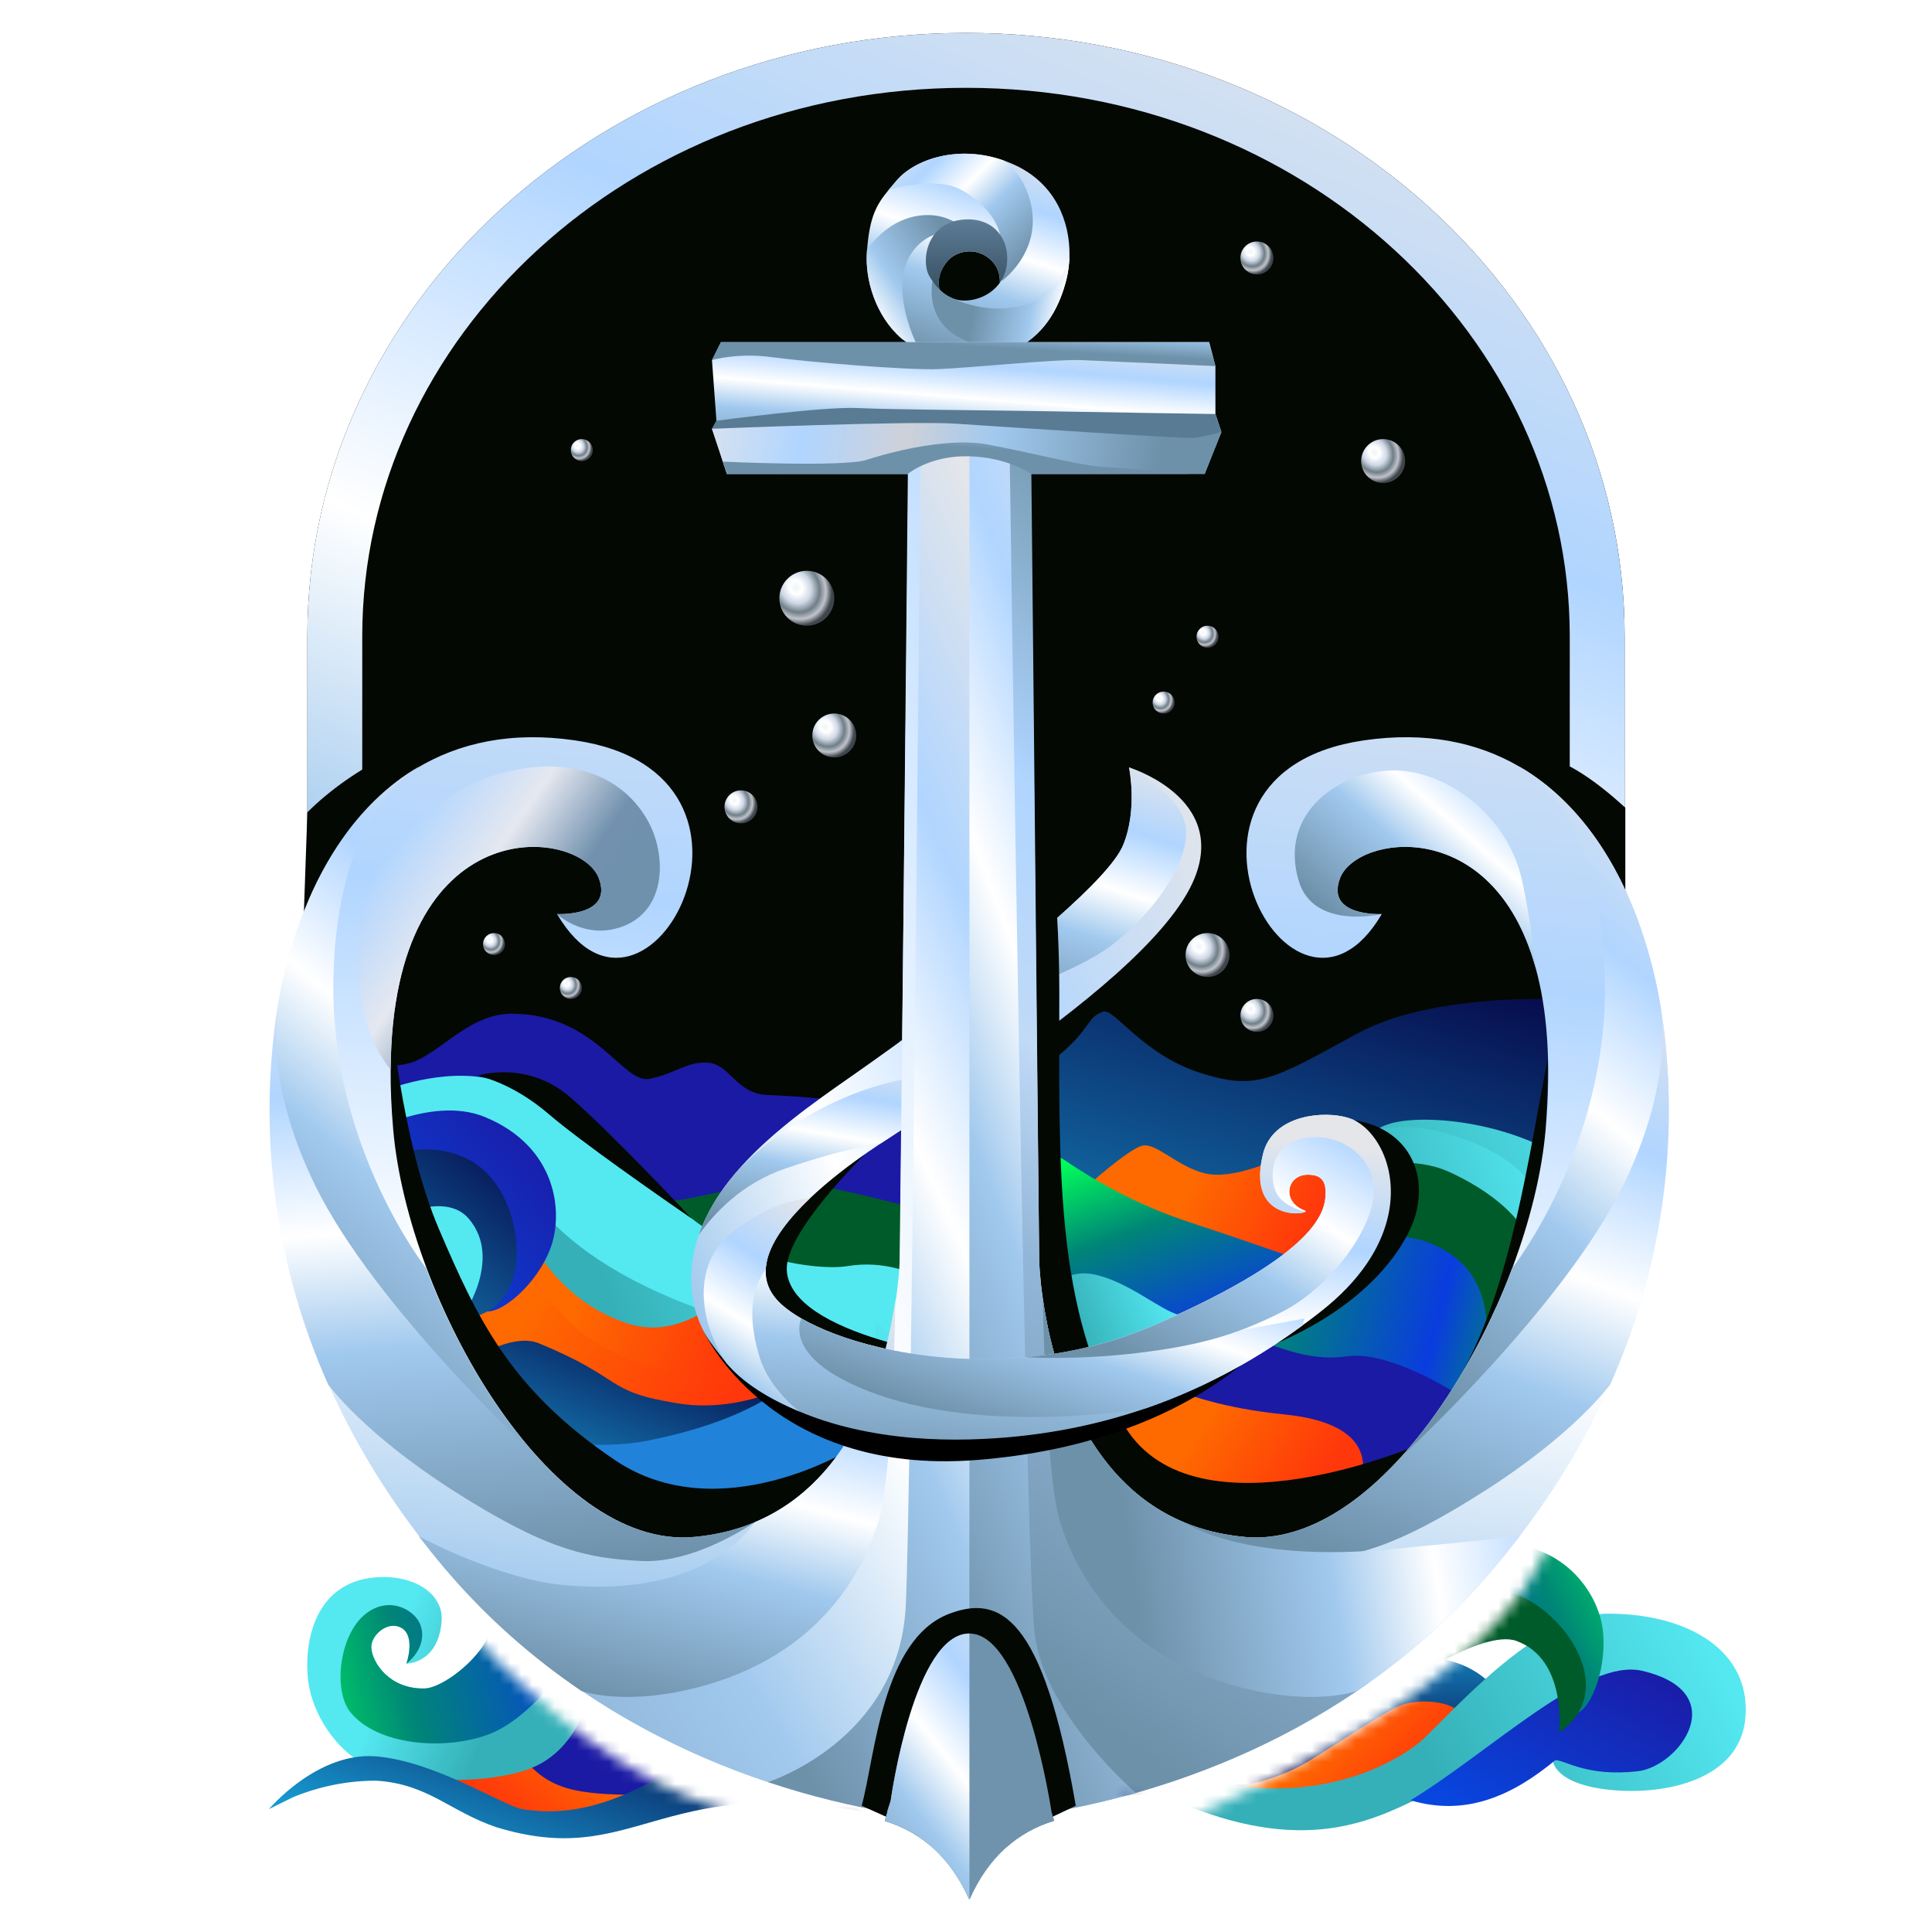 <svg width="176" height="176" viewBox="0 0 176 176" fill="none" xmlns="http://www.w3.org/2000/svg">
<path d="M28 57.956C28 27.605 54.863 3 88 3C121.137 3 148 27.605 148 57.956V106.043C148 136.395 121.137 161 88 161C54.863 161 28 136.395 28 106.043V57.956Z" fill="#040803"/>
<path fill-rule="evenodd" clip-rule="evenodd" d="M143 106.043V57.956C143 30.77 118.798 8 88 8C57.202 8 33 30.77 33 57.956V106.043C33 133.23 57.202 156 88 156C118.798 156 143 133.23 143 106.043ZM88 3C54.863 3 28 27.605 28 57.956V106.043C28 136.395 54.863 161 88 161C121.137 161 148 136.395 148 106.043V57.956C148 27.605 121.137 3 88 3Z" fill="url(#paint0_linear_8454_39586)"/>
<path d="M82.019 94.676C82.019 94.676 82.533 96.19 85.615 97.199C88.698 98.207 93.342 98.737 96.403 96.19C99.465 93.642 98.972 92.659 100.513 92.154C101.489 91.837 104.089 96.028 109.247 97.703C114.405 99.378 115.841 98.421 123.611 94.172C131.381 89.923 145 91.171 145 91.171L143.143 123L80 103.277L82.019 94.676Z" fill="url(#paint1_linear_8454_39586)"/>
<path d="M99 108.082C99 108.082 102.786 104.685 104.049 104.371C105.313 104.058 107.208 106.253 109.734 106.881C112.261 107.508 116.078 105.771 118.298 104.738C120.519 103.706 123 104.058 123 104.058L118.841 116L99 108.082Z" fill="url(#paint2_linear_8454_39586)"/>
<path d="M94.215 104.61C94.215 104.61 94.506 104.025 97.124 105.78C99.743 107.535 103.449 109.74 108.578 111.416C113.708 113.092 120.5 115.5 120.5 115.5L108 121.5L94.829 120.989L94.215 104.61Z" fill="url(#paint3_linear_8454_39586)"/>
<path d="M94 118.881C94 118.881 96.307 115.483 99.507 116.068C102.708 116.653 105.704 119.39 107.406 119.776C109.108 120.162 97.279 123.608 97.279 123.608L94 118.881Z" fill="url(#paint4_linear_8454_39586)"/>
<path d="M124.062 105.981C124.062 105.981 123.41 103.516 126.344 102.454C129.279 101.392 137.466 102.048 143.156 105.981C148.845 109.914 149.168 111.225 149.168 111.225L147.538 117.126L124.062 105.981Z" fill="url(#paint5_linear_8454_39586)"/>
<path d="M122.934 104.009C122.934 104.009 123.476 102.645 128.117 102.675C131.36 102.697 138.505 104.934 140.03 108.92C141.387 112.466 139.759 115.74 139.759 115.74L123.205 106.737L122.934 104.009Z" fill="url(#paint6_linear_8454_39586)"/>
<path d="M125.037 106.176C125.037 106.176 128.819 105.298 132.019 106.761C135.22 108.223 139.875 111.148 140.166 115.827C140.456 120.507 134.329 134.235 134.329 134.235L123.582 111.148L125.037 106.176Z" fill="#005B2A"/>
<path d="M109 125.794C109 125.794 109 124.347 111.716 121.739C117.149 122.901 119.866 117.115 119.866 117.115L124.5 113C124.5 113 128.5 111.5 132.5 114.5C136.5 117.5 135.843 123.659 134 128C132.157 132.341 130.698 132 130.698 132L109 125.794Z" fill="url(#paint7_linear_8454_39586)"/>
<path d="M104.754 123.036C104.754 123.036 110.701 121.141 112.837 121.638C116.328 122.451 118.832 124.109 122.739 123.555C126.645 123 132.783 127.017 132.783 127.017L122.501 141L104.117 124.025L104.754 123.036Z" fill="#1B1AA4"/>
<path d="M102.5 124C102.5 124 106.227 127.771 116.948 128.843C127.669 129.915 123.299 136.485 123.299 136.485L101.933 137.637L99.5 131.5L96 127.5L102.5 124Z" fill="url(#paint8_linear_8454_39586)"/>
<path d="M30.445 96.324C30.445 96.324 35.313 97.846 37.99 96.598C40.667 95.345 43.009 92.316 46.708 92.346C54.297 92.409 56.731 98.771 59.165 98.281C61.598 97.792 62.562 96.667 64.519 96.813C66.476 96.96 67.099 99.642 69.874 99.749C72.648 99.857 79.122 100.239 82.529 101.707C85.937 103.175 88.857 105.622 92.265 105.622C95.672 105.622 94.5 101.5 94.5 101.5L93.434 110.832L38.049 113.808L30.445 96.324Z" fill="#1B1AA4"/>
<path d="M51.988 107.97C51.988 107.97 57.623 110.118 62.45 109.225C67.277 108.336 68.894 107.432 73.775 107.97C77.106 108.336 79.975 109.295 84.023 110.166C89.119 111.264 94.001 108.5 94.001 108.5L93.853 122.528L54.172 114.477L51.988 107.97Z" fill="#005B2A"/>
<path d="M34 99.742C34 99.742 38.613 97.634 43.226 98.056C47.839 98.477 55.387 103.115 60.838 109.017C66.29 114.918 74.677 115.762 77.193 115.34C80.5 114.786 83 116 83 116L81.806 124.615L36.143 125.458L34 99.742Z" fill="#54E9F1"/>
<path d="M47 106C47 106 48.5 115 68.163 120.7C87.826 126.4 79.732 120.334 79.732 120.334V124.5C79.732 124.5 75.363 130.581 69.175 128.019C62.986 125.458 46.5 116.5 46.5 116.5L47 106Z" fill="url(#paint9_linear_8454_39586)"/>
<path d="M40.867 123.444L48.916 119.845L75.073 125.881L61.454 132.977L50.992 133.567L40.867 123.444Z" fill="url(#paint10_linear_8454_39586)"/>
<path d="M47.617 111.386C47.617 111.386 49.903 118.131 57.082 120.535C63.634 122.731 68.731 115.046 68.731 115.046L71.279 121.124C71.279 121.124 66.182 129.318 59.63 126.756C53.077 124.195 45.797 115.88 45.797 115.88L47.617 111.386Z" fill="url(#paint11_linear_8454_39586)"/>
<path d="M40.867 129.905C40.867 129.905 52.269 132.588 58.976 131.247C65.684 129.905 69.708 127.893 72.944 125.266C76.181 122.639 80.145 122.618 83.117 123.926C87.413 125.813 88.526 129.643 87.413 132.378C86.094 135.611 82.451 143.32 77.086 142.649C71.72 141.978 69.708 143.99 69.708 143.99L62.816 145.242L40.867 129.905Z" fill="#2182D9"/>
<path d="M74.918 124.56C74.918 124.56 68.795 128.963 61.813 127.854C54.897 126.756 57.081 125.658 49.072 122.365C46.378 121.256 41.792 124.56 41.792 124.56L39.383 120.732L42.499 120C42.499 120 46.808 116.462 47.616 115.046C47.616 115.046 50.164 118.705 51.984 120.535C53.804 122.365 57.132 123.935 59.629 124.56C62.541 125.292 66.909 125.292 68.73 122.731C70.084 120.824 70.914 119.071 70.914 119.071L74.918 124.56Z" fill="url(#paint12_linear_8454_39586)"/>
<path d="M32.857 109.505L38.518 108.824C38.518 108.824 37.426 110.654 37.426 113.948C37.426 117.241 36.858 119.47 36.858 119.47L32.857 109.505Z" fill="url(#paint13_linear_8454_39586)"/>
<path d="M32.508 103.701C32.508 103.701 39.126 99.69 44.157 101.751C50.709 104.433 51.353 110.42 50.163 113.666C48.947 116.985 45.613 119.803 44.157 119.437C44.157 119.437 47.433 109.19 43.065 106.995C38.696 104.799 33.6 106.995 33.6 106.995L32.508 103.701Z" fill="url(#paint14_linear_8454_39586)"/>
<path d="M32.873 106.263C32.873 106.263 37.241 103.701 41.61 105.165C45.825 106.578 47.07 111.361 47.07 113.948C47.07 120.169 41.974 120.169 41.974 120.169C41.974 120.169 45.923 114.8 42.702 111.02C40.518 108.459 35.785 111.02 35.785 111.02L32.873 106.263Z" fill="url(#paint15_linear_8454_39586)"/>
<path d="M35.501 91.5C35.501 91.5 36.501 103.833 40.001 112C43.501 120.167 46.501 126.572 56.001 133C65.501 139.428 77.501 132 77.501 132L68.934 141.474L46.66 138.383L31.031 106.445L35.501 91.5Z" fill="#040803"/>
<path d="M141.021 96.335C139.257 105.141 137.732 117.202 132.898 125.583L140.565 112.194L141.021 96.335Z" fill="#040803"/>
<path d="M78.845 105.103C78.845 105.103 71.531 112.194 71.672 115.666C71.922 121.791 88.313 123.799 88.313 123.799L74.21 124.181L68.012 118.512L68.56 112.057L78.845 105.103Z" fill="#040803"/>
<path d="M28.001 74C32.001 70 39.062 66.077 45.062 66.577L27.562 86.577L28.001 74Z" fill="#040803"/>
<path d="M148.063 73.577C142.562 68.577 139.563 68.077 134.063 68.077L148.062 89.577L148.063 73.577Z" fill="#040803"/>
<path d="M125.437 113.56C125.437 113.563 125.437 113.566 125.434 113.568C125.174 114.073 124.873 114.586 124.522 115.099C124.52 115.102 124.52 115.104 124.52 115.107L124.517 115.11C123.508 116.591 122.105 118.094 120.218 119.559C119.692 119.968 119.133 120.391 118.539 120.825C115.041 123.37 110.354 126.24 104.343 128.306C104.343 128.306 104.338 128.306 104.33 128.308C99.77 129.874 94.452 130.976 88.31 131.129C86.546 131.173 84.856 131.124 83.249 130.993C79.246 130.665 75.743 129.817 72.826 128.587C72.614 128.497 72.405 128.406 72.199 128.311C69.719 127.19 67.694 125.779 66.18 124.172C63.993 121.862 62.864 119.142 62.959 116.286C63.002 114.949 63.255 113.68 63.672 112.472C64.373 110.445 65.542 108.587 66.986 106.882C66.989 106.876 66.997 106.868 67.005 106.86C69.96 103.365 74.055 100.49 77.613 98.007C79.925 96.392 82.435 94.586 84.94 92.718C93.021 86.691 101.06 80.01 102.308 77.001C103.665 73.727 102.851 69.908 102.851 69.908C102.851 69.908 104.802 70.503 106.579 71.886C108.609 73.465 110.411 76.076 108.821 80.002C106.65 85.36 98.134 92.044 90.617 97.263C86.441 100.165 82.573 102.612 80.272 104.135C79.882 104.394 79.534 104.626 79.241 104.828C77.474 106.042 75.488 107.545 73.789 109.16C71.876 110.977 70.329 112.938 69.881 114.791C69.808 115.088 69.765 115.383 69.751 115.672C69.71 116.662 70.028 117.606 70.829 118.468C71.339 119.016 72.074 119.573 72.999 120.108C74.747 121.117 77.179 122.053 80.055 122.729C80.232 122.773 80.411 122.814 80.59 122.852C80.655 122.868 80.717 122.882 80.782 122.896C84.541 123.709 88.992 124.077 93.651 123.627C93.952 123.597 94.254 123.567 94.555 123.529C95.013 123.474 95.472 123.411 95.936 123.34C99.043 122.863 102.213 122.004 105.293 120.651C120.218 114.103 120.761 110.284 120.761 108.647C120.761 107.427 120.218 107.01 119.133 107.01C117.214 107.01 116.691 109.465 118.862 110.284C118.938 110.311 118.951 110.346 118.913 110.382C118.571 110.718 113.586 111.037 115.062 105.1C115.209 104.514 115.456 104.015 115.779 103.589C117.619 101.166 121.887 101.24 123.475 102.099C124.761 102.795 125.931 104.334 126.436 106.366C126.943 108.393 126.788 110.906 125.437 113.56Z" fill="url(#paint16_linear_8454_39586)"/>
<path d="M90.617 97.263C86.44 100.165 82.573 102.612 80.272 104.135C77.878 104.544 74.994 105.264 71.55 106.445C67.528 107.823 65.002 110.595 63.672 112.472C64.372 110.445 65.542 108.587 66.985 106.882C66.988 106.876 66.996 106.868 67.004 106.86C69.232 104.429 72.51 101.848 77.284 99.846C83.04 97.432 90.617 97.263 90.617 97.263Z" fill="url(#paint17_linear_8454_39586)"/>
<path d="M101.425 85.985C97.001 89.49 84.941 92.718 84.941 92.718C93.023 86.691 101.061 80.01 102.309 77.001C103.666 73.727 102.852 69.908 102.852 69.908C102.852 69.908 107.202 72.082 107.938 74.93C108.662 77.732 105.845 82.476 101.425 85.985Z" fill="url(#paint18_linear_8454_39586)"/>
<path d="M93.625 66C93.625 66 96.5 75 96.5 90.5C96.5 106 96 119.5 102.5 130C109 140.5 129.5 131.5 129.5 131.5L114.792 145.356L94.83 139.616L93.625 108.647V66Z" fill="#040803"/>
<path d="M92.538 15.073C92.169 14.899 91.803 14.749 91.439 14.62C87.225 13.134 83.292 14.55 81.683 16.437C81.431 16.735 81.195 17.005 80.98 17.267L80.961 17.291C79.838 18.653 79.23 19.725 78.988 22.745L78.986 22.747C78.98 22.824 78.975 22.903 78.969 22.985C78.796 25.429 79.735 28.771 82.144 30.855C82.633 31.281 83.181 31.652 83.794 31.955C84.877 32.489 86.158 32.806 87.653 32.806C89.757 32.806 91.406 32.38 92.706 31.69C95.428 30.247 96.6 27.655 97.151 25.44C97.32 24.755 97.42 24 97.425 23.209C97.428 23.192 97.428 23.184 97.428 23.184C97.45 20.21 96.174 16.795 92.538 15.073ZM87.925 27.38C87.52 27.388 87.154 27.32 86.823 27.194C86.584 27.11 86.362 26.992 86.161 26.848C86.147 26.84 86.134 26.831 86.126 26.826C86.112 26.818 86.104 26.812 86.104 26.812C85.919 26.684 85.748 26.54 85.591 26.381C85.58 26.338 85.569 26.291 85.561 26.242C85.45 25.694 85.472 24.799 86.296 23.803C87.035 22.914 88.739 22.439 90.096 23.53C90.856 24.142 91.119 24.965 91.084 25.754C90.329 26.82 89.062 27.358 87.925 27.38Z" fill="url(#paint19_linear_8454_39586)"/>
<path d="M91.253 25.601L91.088 21.345C91.088 21.345 90.73 19.054 87.555 17.291C85.226 15.998 80.963 17.291 80.963 17.291L80.982 17.267C81.196 17.005 81.432 16.735 81.685 16.437C83.294 14.55 87.226 13.134 91.441 14.62C92.252 15.226 92.955 16.036 93.424 17.114C95.737 22.417 91.253 25.601 91.253 25.601Z" fill="url(#paint20_linear_8454_39586)"/>
<path d="M97.428 23.209C97.422 24 97.322 24.755 97.154 25.44C96.603 27.655 95.43 30.247 92.709 31.69C92.709 31.69 89.344 32.2 86.752 30.351C84.28 28.588 84.95 25.601 84.95 25.601L85.563 26.242C85.572 26.291 85.582 26.338 85.593 26.381C85.751 26.54 85.922 26.684 86.106 26.812C86.106 26.812 86.114 26.818 86.128 26.826C86.136 26.831 86.15 26.84 86.163 26.848C86.263 26.908 86.491 27.039 86.825 27.194C87.943 27.715 90.266 28.509 93.083 27.865C96.877 27 97.387 23.53 97.428 23.209Z" fill="url(#paint21_linear_8454_39586)"/>
<path d="M82.22 25.601C81.995 28.697 83.794 31.955 83.794 31.955L82.144 30.855C79.735 28.771 78.796 25.429 78.969 22.985C78.975 22.903 78.98 22.824 78.986 22.747L78.988 22.745C78.988 22.745 80.961 19.591 84.516 19.591C86.085 19.591 87.059 20.287 87.059 20.287L85.059 21.408C85.059 21.408 82.467 22.226 82.22 25.601Z" fill="url(#paint22_linear_8454_39586)"/>
<path d="M111.264 39.353L110.678 40.832L109.747 43.173H66.216L65.847 42.054V42.052L65.144 39.921L64.859 39.062L65.266 38.333L64.859 32.806C64.859 32.806 64.859 32.806 64.862 32.803L65.674 31.169H110.149L110.722 33.352V37.717L111.264 39.353Z" fill="url(#paint23_linear_8454_39586)"/>
<path d="M110.721 33.352C110.721 33.352 100.862 32.896 98.509 32.806C96.156 32.716 88.379 33.504 85.513 33.624C82.65 33.745 73.423 32.959 70.286 32.533C67.225 32.119 64.97 32.773 64.861 32.803L65.673 31.169H110.148L110.721 33.352Z" fill="url(#paint24_linear_8454_39586)"/>
<path d="M111.264 39.353L110.678 40.832L96.7 40.305H82.016L65.144 39.921L64.859 39.061L65.266 38.333C65.266 38.333 74.99 37.018 78.127 37.171C81.261 37.324 90.99 37.384 94.086 37.444C97.183 37.504 110.722 37.716 110.722 37.716L111.264 39.353Z" fill="url(#paint25_linear_8454_39586)"/>
<path d="M111.264 39.353L109.747 43.173H66.216L64.859 39.061C64.859 39.061 83.028 38.322 87.061 38.595C91.093 38.868 107.856 39.972 108.732 39.891C109.606 39.809 111.264 39.353 111.264 39.353Z" fill="url(#paint26_linear_8454_39586)"/>
<path d="M146.696 126.107C146.696 126.107 146.696 126.107 146.693 126.109C146.693 126.112 146.691 126.115 146.688 126.12C144.631 130.758 141.914 135.399 138.43 139.949C137.716 140.882 136.97 141.812 136.188 142.74C132.609 146.99 128.693 150.46 124.696 153.289V153.292C124.34 153.543 123.985 153.791 123.627 154.034C123.627 154.034 123.624 154.034 123.621 154.037C116.639 158.776 109.48 161.618 103.477 163.326C103.078 163.438 102.685 163.547 102.297 163.651C99.887 164.295 97.689 164.75 95.794 165.077L96.025 165.869C94.378 166.371 92.91 167.175 91.642 168.313C90.321 169.497 89.216 171.041 88.345 172.984L88.277 173C87.298 170.817 86.022 169.137 84.478 167.907C83.33 166.99 82.03 166.324 80.597 165.885L80.831 165.086L81.14 164.027L87.585 164.546V164.537L81.14 164.019L81.116 164.104L80.831 165.077C80.82 165.075 80.812 165.075 80.801 165.072C77.819 164.559 74.082 163.716 69.954 162.341C66.304 161.127 62.353 159.493 58.345 157.297C55.629 155.813 52.89 154.07 50.204 152.024H50.201C49.278 151.32 48.364 150.583 47.46 149.811C45.175 147.86 42.953 145.673 40.841 143.217V143.215C40.703 143.056 40.57 142.901 40.434 142.74C26.866 126.644 23.338 109.184 24.966 94.453C25.514 89.496 26.817 84.525 28.974 80.215C33.224 71.711 40.779 65.758 52.375 67.445C72.996 70.445 58.89 97.172 50.752 83.273C50.749 83.27 50.746 83.267 50.746 83.267C50.746 83.267 55.903 83.54 54.546 79.994C52.779 75.378 35.729 73.531 35.587 97.429C35.574 99.126 35.65 100.948 35.821 102.91C37.178 118.46 50.076 141.196 63.23 140.012C64.106 139.933 64.942 139.802 65.74 139.624C66.288 139.507 66.817 139.362 67.327 139.202C71.938 137.739 75.1 134.657 77.262 131.159C77.268 131.151 77.27 131.148 77.27 131.148C80.199 126.412 81.3 120.923 81.713 117.693C81.93 115.988 81.954 114.913 81.954 114.913L82.769 42C87.04 40.06 89.475 40.307 93.854 42L93.936 47.385L94.668 114.913C94.668 114.913 94.701 116.302 95.013 118.427C95.83 124.036 98.59 134.779 107.816 138.659C107.816 138.659 107.816 138.659 107.819 138.661C107.819 138.661 107.819 138.661 107.822 138.664C109.466 139.352 111.312 139.824 113.393 140.012C115.759 140.225 118.118 139.665 120.403 138.509C122.959 137.215 125.423 135.18 127.703 132.654C127.703 132.654 127.703 132.654 127.705 132.651C131.078 128.917 134.045 124.11 136.308 119.057C136.832 117.89 137.315 116.711 137.76 115.53L137.762 115.527C139.388 111.198 140.46 106.827 140.802 102.91C141.345 96.679 140.916 91.836 139.879 88.121C139.879 88.121 139.879 88.121 139.879 88.118C135.993 74.166 123.57 76.09 122.077 79.994C120.72 83.54 125.876 83.267 125.876 83.267C117.735 97.181 103.624 70.445 124.248 67.445C129.89 66.623 134.576 67.611 138.389 69.823H138.392C139.885 70.688 141.241 71.741 142.471 72.944C142.471 72.944 142.471 72.944 142.473 72.947C142.476 72.95 142.479 72.953 142.482 72.958C146.715 77.105 149.429 83.055 150.821 89.37C150.881 89.632 150.935 89.897 150.989 90.159C151.035 90.382 151.076 90.603 151.117 90.816C151.117 90.816 151.117 90.819 151.117 90.822V90.824C151.125 90.865 151.133 90.909 151.138 90.95C151.149 91.007 151.163 91.078 151.179 91.165C151.193 91.242 151.206 91.315 151.22 91.392C151.225 91.422 151.228 91.449 151.233 91.479C151.407 92.466 151.548 93.46 151.657 94.453C152.734 104.206 151.554 115.151 146.696 126.107Z" fill="url(#paint27_linear_8454_39586)"/>
<path d="M124.698 153.29C124.342 153.543 123.987 153.792 123.629 154.034C123.629 154.034 123.626 154.034 123.623 154.037C116.177 159.092 108.529 161.989 102.299 163.651C102.299 163.651 95.094 158.208 93.897 148.022C92.7 137.838 91.762 41 91.762 41L93.938 41.484L94.67 114.913C94.67 114.913 94.703 116.302 95.015 118.427C95.832 124.036 98.592 134.779 107.818 138.659C107.818 138.659 107.818 138.659 107.821 138.662C107.821 138.662 107.821 138.662 107.824 138.664C109.468 139.352 111.314 139.824 113.395 140.012C115.326 146.457 118.5 150.5 124.698 153.29Z" fill="url(#paint28_linear_8454_39586)"/>
<path d="M51.959 153.29C52.315 153.543 52.67 153.792 53.028 154.034C53.028 154.034 53.031 154.034 53.034 154.037C60.48 159.092 68.127 161.989 74.358 163.651C74.358 163.651 81.304 157.687 82.501 147.5C83.698 137.316 84.896 41 84.896 41L82.719 41.749L81.987 114.913C81.987 114.913 81.954 116.302 81.642 118.427C80.825 124.036 78.065 134.779 68.838 138.659C68.838 138.659 68.838 138.659 68.836 138.662C68.836 138.662 68.836 138.662 68.833 138.664C69.111 141.181 59.978 151.788 51.959 153.29Z" fill="url(#paint29_linear_8454_39586)"/>
<path d="M102.297 163.651C99.887 164.295 97.689 164.75 95.795 165.078L96.025 165.869C94.378 166.371 92.91 167.176 91.643 168.313L88.839 167.907L88.061 148.824V41.484H91.982C91.982 41.484 93.336 141.373 94.251 148.81C95.165 156.247 103.477 163.326 103.477 163.326C103.078 163.438 102.685 163.547 102.297 163.651Z" fill="url(#paint30_linear_8454_39586)"/>
<path d="M88.311 41.484V167.907H84.479C83.331 166.99 82.031 166.324 80.598 165.885L80.832 165.086L81.141 164.027L87.586 164.546V164.538L81.141 164.019L81.117 164.104L80.832 165.078C80.821 165.075 80.813 165.075 80.802 165.072C77.82 164.559 74.083 163.716 69.955 162.341C69.955 162.341 81.77 158.624 82.5 146.5C83.013 137.988 83.855 41.484 83.855 41.484H85.784H88.311Z" fill="url(#paint31_linear_8454_39586)"/>
<path d="M146.697 126.107C146.697 126.107 146.697 126.107 146.695 126.11C146.695 126.112 146.692 126.115 146.689 126.121C146.496 126.38 143.319 130.636 135.476 135.672C126.979 141.128 123.169 141.96 118.165 142.203C113.24 142.443 107.98 138.773 107.82 138.662C109.465 139.352 111.313 139.824 113.394 140.012C118.409 140.465 123.389 137.437 127.704 132.654C127.704 132.654 127.704 132.654 127.707 132.652C131.08 128.917 134.046 124.11 136.309 119.057L137.889 117.972L140.57 113.285L145.728 103.589L149.227 88.118L150.822 89.37C150.882 89.632 150.936 89.897 150.99 90.159C151.037 90.382 151.077 90.603 151.118 90.816C151.118 90.816 151.118 90.819 151.118 90.822V90.824C151.126 90.865 151.134 90.909 151.14 90.95C151.151 91.007 151.164 91.078 151.18 91.165C151.194 91.242 151.208 91.316 151.221 91.392C151.227 91.422 151.229 91.449 151.235 91.479C151.408 92.467 151.549 93.46 151.658 94.453C152.735 104.206 151.555 115.151 146.697 126.107Z" fill="url(#paint32_linear_8454_39586)"/>
<path d="M147.857 108.011C142.471 119.016 127.96 132.466 127.705 132.651C131.857 128.055 135.393 121.835 137.759 115.53L137.762 115.527C137.762 115.527 146.4 104.585 146.21 89.55C146.009 73.496 138.603 70.118 138.389 69.823H138.392C139.884 70.688 141.241 71.741 142.471 72.944C142.471 72.944 142.471 72.944 142.473 72.947C142.476 72.95 142.479 72.953 142.481 72.958C146.891 77.277 149.651 83.551 150.989 90.159C151.035 90.382 151.076 90.603 151.116 90.816C151.116 90.816 151.116 90.819 151.116 90.822V90.824C151.116 90.841 151.125 90.882 151.138 90.95C151.149 91.007 151.163 91.078 151.179 91.165C151.192 91.242 151.206 91.315 151.22 91.392C151.225 91.422 151.228 91.449 151.233 91.479C151.543 93.397 152.091 99.361 147.857 108.011Z" fill="url(#paint33_linear_8454_39586)"/>
<path d="M38.15 139.949C38.864 140.882 39.61 141.813 40.392 142.74C44.292 147.37 48.587 151.072 52.954 154.034C52.954 154.034 52.956 154.034 52.959 154.037C53.095 154.086 56.484 155.27 62.333 154.004C74.601 151.347 78.734 143.01 80.086 138.383C81.331 134.117 81.576 118.425 81.576 118.425L81.567 118.427C80.751 124.036 77.991 134.779 68.764 138.659C68.764 138.659 68.764 138.659 68.761 138.662C68.761 138.662 68.761 138.662 68.759 138.664C68.618 138.76 64.691 145.654 51.29 144.385C45.331 143.823 38.15 139.949 38.15 139.949Z" fill="url(#paint34_linear_8454_39586)"/>
<path d="M29.884 126.107C29.884 126.107 29.884 126.107 29.886 126.11C29.886 126.112 29.889 126.115 29.892 126.121C30.084 126.38 33.262 130.636 41.105 135.672C49.602 141.128 53.412 141.96 58.416 142.203C63.341 142.443 68.6 138.773 68.761 138.662C67.116 139.352 65.268 139.824 63.187 140.012C58.172 140.465 53.192 137.437 48.877 132.654C48.877 132.654 48.877 132.654 48.874 132.652C45.501 128.917 42.535 124.11 40.272 119.057L38.692 117.972L36.011 113.285L30.852 103.589L27.354 88.118L25.759 89.37C25.699 89.632 25.645 89.897 25.59 90.159C25.544 90.382 25.504 90.603 25.463 90.816C25.463 90.816 25.463 90.819 25.463 90.822V90.824C25.455 90.865 25.447 90.909 25.441 90.95C25.43 91.007 25.417 91.078 25.401 91.165C25.387 91.242 25.373 91.316 25.36 91.392C25.354 91.422 25.352 91.449 25.346 91.479C25.172 92.467 25.031 93.46 24.923 94.453C23.846 104.206 25.026 115.151 29.884 126.107Z" fill="url(#paint35_linear_8454_39586)"/>
<path d="M28.722 108.011C34.109 119.016 48.619 132.466 48.874 132.651C44.722 128.055 41.186 121.835 38.82 115.53L38.817 115.527C38.817 115.527 30.179 104.585 30.369 89.55C30.57 73.496 37.976 70.118 38.19 69.823H38.187C36.695 70.688 35.338 71.741 34.109 72.944C34.109 72.944 34.109 72.944 34.106 72.947C34.103 72.95 34.1 72.953 34.098 72.958C29.688 77.277 26.928 83.551 25.59 90.159C25.544 90.382 25.503 90.603 25.463 90.816C25.463 90.816 25.463 90.819 25.463 90.822V90.824C25.463 90.841 25.455 90.882 25.441 90.95C25.43 91.007 25.417 91.078 25.4 91.165C25.387 91.242 25.373 91.315 25.36 91.392C25.354 91.422 25.352 91.449 25.346 91.479C25.037 93.397 24.488 99.361 28.722 108.011Z" fill="url(#paint36_linear_8454_39586)"/>
<path d="M138.431 139.949C137.717 140.882 136.971 141.813 136.19 142.74C132.29 147.37 127.994 151.072 123.628 154.034C123.628 154.034 123.625 154.034 123.622 154.037C123.487 154.086 120.097 155.27 114.249 154.004C101.98 151.347 97.847 143.01 96.496 138.383C95.25 134.117 95.006 118.425 95.006 118.425L95.014 118.427C95.831 124.036 98.591 134.779 107.817 138.659C107.817 138.659 107.817 138.659 107.82 138.662C107.82 138.662 107.82 138.662 107.823 138.664C107.964 138.76 113.302 142.396 126.702 141.128C132.662 140.566 138.431 139.949 138.431 139.949Z" fill="url(#paint37_linear_8454_39586)"/>
<path d="M91.724 24.076C91.643 24.736 91.412 25.296 91.084 25.754C91.119 24.965 90.856 24.142 90.096 23.53C88.739 22.439 87.035 22.914 86.297 23.803C85.398 24.889 85.453 25.852 85.591 26.381C85.217 26.008 84.913 25.576 84.668 25.167C83.854 23.803 84.397 19.984 88.196 19.984C90.655 19.984 91.996 21.894 91.724 24.076Z" fill="url(#paint38_linear_8454_39586)"/>
<path d="M139.881 88.118C135.994 74.167 123.571 76.09 122.078 79.994C120.722 83.54 125.878 83.268 125.878 83.268C125.878 83.268 119.671 84.743 118.32 80.275C116.42 74 122.119 70.181 127.004 70.181C131.479 70.181 137.316 74 138.673 80.275C139.522 84.212 139.87 87.987 139.881 88.118Z" fill="url(#paint39_linear_8454_39586)"/>
<path d="M55.904 84.64C52.965 85.294 50.862 83.377 50.753 83.273C50.75 83.27 50.748 83.267 50.748 83.267C50.748 83.267 55.904 83.54 54.547 79.994C52.78 75.378 35.73 73.531 35.589 97.429L35.586 97.432C35.586 97.432 31.746 93.345 32.685 84.572C33.38 78.092 39.621 72.091 45.592 70.454C51.562 68.817 56.446 70.454 58.889 74.546C60.889 77.896 60.788 83.549 55.904 84.64Z" fill="url(#paint40_linear_8454_39586)"/>
<path d="M129 110.5C130.125 106 127.5 102.5 123 102C125.845 110.17 124.898 114.676 116 122.5C125.5 118.5 128.451 112.695 129 110.5Z" fill="#040803"/>
<path d="M115.5 122C115.5 122 108 131.5 89 133C70 134.5 64.045 121.166 64.045 121.166C82.126 131.004 93.808 129.227 115.5 122Z" fill="black"/>
<path d="M69.882 114.791C69.809 115.088 69.766 115.383 69.752 115.672C69.711 116.662 70.029 117.606 70.829 118.468C71.339 119.016 72.075 119.573 73 120.108C74.748 121.117 77.179 122.053 80.056 122.729C80.232 122.773 80.412 122.814 80.591 122.852C80.656 122.868 80.718 122.882 80.783 122.896C84.542 123.709 88.992 124.077 93.652 123.627C93.953 123.597 94.254 123.567 94.555 123.529C95.014 123.474 95.473 123.411 95.937 123.34C99.044 122.863 102.214 122.004 105.294 120.651C120.219 114.103 120.762 110.284 120.762 108.647C120.762 107.427 120.219 107.01 119.134 107.01C117.215 107.01 116.691 109.465 118.862 110.284C118.938 110.311 118.952 110.347 118.914 110.382C118.572 110.718 113.587 111.037 115.063 105.1C115.21 104.514 115.457 104.015 115.78 103.589C117.62 101.167 121.888 101.24 123.476 102.1C124.762 102.795 125.932 104.334 126.436 106.366C126.944 108.393 126.789 110.906 125.438 113.56C125.438 113.563 125.438 113.566 125.435 113.568C125.175 114.073 124.873 114.586 124.523 115.099C124.521 115.102 124.521 115.104 124.521 115.107L124.518 115.11C123.508 116.591 122.105 118.094 120.219 119.559C119.693 119.969 119.134 120.391 118.539 120.825C115.041 123.37 110.355 126.24 104.344 128.306C104.344 128.306 104.338 128.306 104.33 128.308C99.771 129.874 94.452 130.976 88.311 131.129C86.547 131.173 84.857 131.124 83.25 130.993C79.247 130.665 75.744 129.817 72.827 128.587C72.615 128.497 72.406 128.407 72.2 128.311C69.719 127.19 67.551 125.834 66.181 124.173C64.343 121.944 64.045 121.166 64.045 121.166L69.882 114.791Z" fill="url(#paint41_linear_8454_39586)"/>
<path d="M118.833 120.108L118.664 120.735C118.624 120.762 118.583 120.795 118.539 120.825C115.041 123.37 110.355 126.24 104.344 128.306C104.344 128.306 104.339 128.306 104.33 128.308C103.798 128.398 87.025 131.208 76.618 125.583C71.567 122.849 73 120.108 73 120.108C74.748 121.117 77.179 122.053 80.056 122.729L80.251 122.841L80.591 122.852C80.656 122.868 80.718 122.882 80.783 122.896C84.542 123.709 88.992 124.077 93.652 123.627C93.953 123.597 94.254 123.567 94.555 123.529C95.014 123.474 95.473 123.411 95.937 123.34L100.621 123.491L118.833 120.108Z" fill="url(#paint42_linear_8454_39586)"/>
<path d="M125.104 109.193C124.562 112.739 120.819 117.486 116.692 119.559C112.35 121.742 108.909 122.601 103.861 123.226C98.238 123.924 93.625 123.652 93.625 123.652L93.652 123.627C97.481 123.259 101.454 122.337 105.294 120.651C120.22 114.103 120.762 110.284 120.762 108.647C120.762 107.428 120.22 107.01 119.134 107.01C117.216 107.01 116.692 109.465 118.863 110.284C118.939 110.311 118.952 110.347 118.914 110.382C118.846 110.368 116.656 109.902 116.149 108.374C115.606 106.737 115.948 104.35 118.591 103.736C122.119 102.918 125.647 105.646 125.104 109.193Z" fill="url(#paint43_linear_8454_39586)"/>
<path d="M69.751 115.672C67.921 118.021 68.502 121.455 69.23 123.742C70.133 126.579 72.825 128.587 72.825 128.587C70.06 127.422 67.813 126.077 66.179 124.173C65.115 122.645 63.775 119.704 64.179 116.711C64.556 113.912 66.244 112.284 68.928 110.742C71.612 109.201 73.789 109.16 73.789 109.16C71.569 111.269 69.843 113.569 69.751 115.672Z" fill="url(#paint44_linear_8454_39586)"/>
<path d="M108.229 43.173H93.952C93.952 43.173 91.83 41.656 88.272 41.566C84.714 41.476 82.701 43.173 82.701 43.173H66.215L65.846 42.054V42.052C65.846 42.052 76.858 42.575 78.95 41.891C79.724 41.637 80.923 41.288 82.315 40.982C84.684 40.464 87.604 40.068 89.884 40.475C91.206 40.712 92.679 41.034 94.128 41.353C96.647 41.91 99.1 42.458 100.579 42.537C102.91 42.657 108.229 43.173 108.229 43.173Z" fill="url(#paint45_linear_8454_39586)"/>
<path d="M78.5 164.5L88.5 169L98 164.5C95 147 91 145.313 86.5 147C80.362 149.302 79.736 159.908 78.5 164.5Z" fill="#040803"/>
<path d="M81.116 164.104L80.831 165.078C80.82 165.075 80.812 165.075 80.801 165.072L81.116 164.104Z" fill="#7093AD"/>
<path d="M96.025 165.869C92.666 166.895 90.052 169.175 88.345 172.984L88.31 172.992L88.278 173C86.571 169.192 83.957 166.911 80.598 165.885L80.831 165.086L81.14 164.027C81.14 164.027 81.14 164.025 81.14 164.019C81.197 163.618 83.309 148.81 88.31 148.81C93.382 148.81 95.795 165.078 95.795 165.078L96.025 165.869Z" fill="#7093AD"/>
<path d="M80.831 165.078C80.82 165.075 80.812 165.075 80.801 165.072L81.116 164.104L80.831 165.078Z" fill="url(#paint46_linear_8454_39586)"/>
<path d="M88.31 148.81V172.992L88.278 173C86.571 169.192 83.957 166.911 80.598 165.885L80.831 165.086L81.14 164.027C81.14 164.027 81.14 164.025 81.14 164.019C81.197 163.618 83.309 148.81 88.31 148.81Z" fill="url(#paint47_linear_8454_39586)"/>
<circle cx="67.5" cy="73.5" r="1.5" fill="url(#paint48_radial_8454_39586)"/>
<circle cx="114.5" cy="23.5" r="1.5" fill="url(#paint49_radial_8454_39586)"/>
<circle cx="76" cy="67" r="2" fill="url(#paint50_radial_8454_39586)"/>
<circle cx="126" cy="42" r="2" fill="url(#paint51_radial_8454_39586)"/>
<g filter="url(#filter0_d_8454_39586)">
<circle cx="73.5" cy="54.5" r="2.5" fill="url(#paint52_radial_8454_39586)"/>
</g>
<circle cx="110" cy="87" r="2" fill="url(#paint53_radial_8454_39586)"/>
<circle cx="114.5" cy="92.5" r="1.5" fill="url(#paint54_radial_8454_39586)"/>
<circle cx="106" cy="64" r="1" fill="url(#paint55_radial_8454_39586)"/>
<circle cx="110" cy="58" r="1" fill="url(#paint56_radial_8454_39586)"/>
<circle cx="52" cy="90" r="1" fill="url(#paint57_radial_8454_39586)"/>
<circle cx="45" cy="86" r="1" fill="url(#paint58_radial_8454_39586)"/>
<circle cx="53" cy="41" r="1" fill="url(#paint59_radial_8454_39586)"/>
<path d="M43.5 98C43.5 98 48 96.5 52 100C56 103.5 63 111 63 111C63 111 59.775 108.793 56.39 106.358C53.966 104.613 51.461 102.752 50 101.5C46.5 98.5 43.5 98 43.5 98Z" fill="#040803"/>
<mask id="mask0_8454_39586" style="mask-type:alpha" maskUnits="userSpaceOnUse" x="102" y="112" width="66" height="61">
<path d="M102.5 163.5L124.5 173L168 171L150.974 112.404C150.974 112.404 151.815 124.114 141.5 139.5C137.184 153.643 110.34 164.705 106.5 166.5C103.868 167.73 102.5 163.5 102.5 163.5Z" fill="#040803"/>
</mask>
<g mask="url(#mask0_8454_39586)">
<path d="M99.773 161.029C94.527 161.759 91.342 160.118 92.279 158.75C91.342 159.054 89 157.8 89 160.573C89 162.397 93.052 164.758 100.709 163.765C107.735 162.853 116.166 163.765 117.571 163.765C118.976 163.765 123.192 164.221 132.091 161.029C140.99 157.838 136.306 151 129.749 151C122.723 151 113.824 161.485 111.95 160.118C110.077 158.75 106.33 160.118 99.773 161.029Z" fill="url(#paint60_linear_8454_39586)"/>
<path d="M118.429 160.885C114.619 162.878 109.698 163.377 107 163.377C109.857 164.374 119.953 163.875 122.239 163.875C125.096 163.875 131.286 158.392 132.715 156.897C134.144 155.401 129.858 154.404 127.477 155.401C125.708 156.142 120.236 159.939 118.429 160.885Z" fill="url(#paint61_linear_8454_39586)"/>
<path d="M146.5 147C140.323 147 133.139 155.062 129.72 158.358C128.073 159.947 120 165.5 107.5 161.5C105.745 162.615 106.1 162.443 105 163.067C123 172 129.232 161.654 133.627 162.596C138.022 163.537 141.441 159.771 141.441 160.242C141.441 160.712 141.929 162.596 146.813 163.067C151.696 163.537 158.512 162.15 159 156.5C159.527 150.4 153.825 147 146.5 147Z" fill="url(#paint62_linear_8454_39586)"/>
<path d="M149.628 152.214C144.5 151 135.977 159.426 128.5 164C133.5 165.5 137.765 163.598 141.683 160.345C142.618 160.345 144.487 161.869 149.16 161.361C152.995 160.944 157.909 154.174 149.628 152.214Z" fill="url(#paint63_linear_8454_39586)"/>
<path d="M125.685 148.123C125.685 148.123 129.479 141.378 134.873 140.701C141.898 139.819 145.4 144.717 145.958 148.13C146.53 151.618 145.009 155.71 143.561 156.107C143.561 156.107 141.382 145.572 136.498 145.806C131.614 146.039 128.254 150.455 128.254 150.455L125.685 148.123Z" fill="url(#paint64_linear_8454_39586)"/>
<path d="M123 149.603C123 149.603 129.807 145.798 134.331 144.927C138.696 144.086 142.13 147.641 143.401 149.895C146.457 155.313 142.018 157.817 142.018 157.817C142.018 157.817 142.821 151.201 138.158 149.49C134.997 148.332 127.217 153.928 127.217 153.928L123 149.603Z" fill="#005B2A"/>
</g>
<mask id="mask1_8454_39586" style="mask-type:alpha" maskUnits="userSpaceOnUse" x="22" y="126" width="57" height="47">
<path d="M30.364 126.712L22 172.5L78.999 165C78.999 165 66 171 47 153C38.313 145.34 30.364 126.712 30.364 126.712Z" fill="#040803"/>
</mask>
<g mask="url(#mask1_8454_39586)">
<path d="M74.262 159.432C79.559 159.424 82.484 157.355 81.366 156.131C82.336 156.302 84.48 154.734 84.866 157.48C85.12 159.286 81.436 162.189 73.716 162.271C66.632 162.347 58.41 164.425 57.019 164.621C55.627 164.816 51.516 165.855 42.259 163.935C33.002 162.015 38.007 153.913 44.5 153C51.457 152.021 60.335 161.115 62 159.5C63.665 157.885 67.642 159.443 74.262 159.432Z" fill="#1B1AA4"/>
<path d="M51.235 162.764C55.285 164.208 64.759 163.14 67.431 162.764C64.741 164.149 54.674 165.062 52.411 165.381C49.581 165.779 44.122 164.282 42.499 163C40.876 161.718 39.044 159.719 43.5 159C47.956 158.281 47.184 161.32 51.235 162.764Z" fill="url(#paint65_linear_8454_39586)"/>
<path d="M28.135 153.521C28.668 156.653 31.127 160.109 34.122 161.101C35.516 161.564 41.493 163.011 47.406 161.407C53.325 159.804 53.921 153.013 53.921 153.013L53.271 150.419L53.022 149.426L52.512 147.4L52.034 147.29C51.732 147.491 51.413 147.691 51.074 147.872C49.057 148.958 48.309 149.32 44.5 149.037C43.633 151.213 40.315 153.778 38.668 153.815C35.476 153.883 33.908 151.462 33.826 150.102C33.761 149.077 35.087 147.813 36.256 148.163C38.02 148.698 37.022 151.556 37.022 151.556C37.022 151.556 39.217 151.551 39.983 149.037C40.114 148.632 40.201 148.16 40.234 147.609C40.396 145.113 37.544 143.315 33.936 143.72C32.957 143.83 32.124 144.103 31.426 144.496C28.052 146.368 27.699 150.982 28.135 153.521Z" fill="url(#paint66_linear_8454_39586)"/>
<path d="M31.893 155.943C34.334 159.018 40.501 159.5 44.501 158C48.501 156.5 51.538 151.488 53.272 150.419C53.631 150.206 53.836 150.079 53.836 150.079L53.023 149.426L51.076 147.872C49.058 148.958 48.31 149.283 44.501 149C43.634 151.175 40.316 153.778 38.669 153.815C35.477 153.883 33.91 151.462 33.827 150.102C33.762 149.077 35.088 147.813 36.257 148.163C38.021 148.698 37.023 151.556 37.023 151.556C37.023 151.556 38.977 150.152 38.328 148.106C37.885 146.704 35.484 145.285 33.293 147.032C30.876 148.955 30.355 154.005 31.893 155.943Z" fill="url(#paint67_linear_8454_39586)"/>
<path d="M78.501 165C59.852 161.673 57.77 170.286 45.214 166.453C40.989 165.025 39 162.5 34.237 162.213C31.116 162.213 28.51 162.98 26.781 163.68L24.5 164.806C24.5 164.806 28.903 159.573 34.237 160C39.638 160.433 45.861 164.516 47.57 164.806C55.558 166.159 61.689 160.267 63 160.5C69.031 158.336 71.61 160.151 78.407 164.934L78.501 165Z" fill="url(#paint68_linear_8454_39586)"/>
</g>
<defs>
<filter id="filter0_d_8454_39586" x="68" y="49" width="11" height="11" filterUnits="userSpaceOnUse" color-interpolation-filters="sRGB">
<feFlood flood-opacity="0" result="BackgroundImageFix"/>
<feColorMatrix in="SourceAlpha" type="matrix" values="0 0 0 0 0 0 0 0 0 0 0 0 0 0 0 0 0 0 127 0" result="hardAlpha"/>
<feOffset/>
<feGaussianBlur stdDeviation="1.5"/>
<feComposite in2="hardAlpha" operator="out"/>
<feColorMatrix type="matrix" values="0 0 0 0 0.355 0 0 0 0 0.368 0 0 0 0 0.388 0 0 0 0.55 0"/>
<feBlend mode="normal" in2="BackgroundImageFix" result="effect1_dropShadow_8454_39586"/>
<feBlend mode="normal" in="SourceGraphic" in2="effect1_dropShadow_8454_39586" result="shape"/>
</filter>
<linearGradient id="paint0_linear_8454_39586" x1="111.035" y1="-9.504" x2="44.589" y2="150.254" gradientUnits="userSpaceOnUse">
<stop stop-color="#E4E6EA"/>
<stop offset="0.26" stop-color="#B0D5FF"/>
<stop offset="0.474" stop-color="white"/>
<stop offset="0.656" stop-color="#A1C9EE"/>
<stop offset="1" stop-color="#6E91AA"/>
</linearGradient>
<linearGradient id="paint1_linear_8454_39586" x1="143.936" y1="87.783" x2="129.449" y2="136.081" gradientUnits="userSpaceOnUse">
<stop stop-color="#050042"/>
<stop offset="1" stop-color="#1799D0"/>
</linearGradient>
<linearGradient id="paint2_linear_8454_39586" x1="109.836" y1="105.245" x2="119.909" y2="110.436" gradientUnits="userSpaceOnUse">
<stop stop-color="#FE6A00"/>
<stop offset="1" stop-color="#FF380B"/>
</linearGradient>
<linearGradient id="paint3_linear_8454_39586" x1="104.065" y1="103.246" x2="112.092" y2="125.339" gradientUnits="userSpaceOnUse">
<stop stop-color="#00FF59"/>
<stop offset="0.345" stop-color="#008577"/>
<stop offset="0.787" stop-color="#0A3CDF"/>
<stop offset="1" stop-color="#008479"/>
</linearGradient>
<linearGradient id="paint4_linear_8454_39586" x1="106.705" y1="118.84" x2="98.346" y2="122.248" gradientUnits="userSpaceOnUse">
<stop stop-color="#54E8F1"/>
<stop offset="1" stop-color="#35B0B8"/>
</linearGradient>
<linearGradient id="paint5_linear_8454_39586" x1="148.496" y1="101.972" x2="123.242" y2="111.453" gradientUnits="userSpaceOnUse">
<stop stop-color="#54E8F1"/>
<stop offset="1" stop-color="#35B0B8"/>
</linearGradient>
<linearGradient id="paint6_linear_8454_39586" x1="140.099" y1="102.651" x2="121.622" y2="108.278" gradientUnits="userSpaceOnUse">
<stop stop-color="#54E8F1"/>
<stop offset="1" stop-color="#35B0B8"/>
</linearGradient>
<linearGradient id="paint7_linear_8454_39586" x1="106.5" y1="112" x2="138.267" y2="120.028" gradientUnits="userSpaceOnUse">
<stop stop-color="#00FF59"/>
<stop offset="0.345" stop-color="#008577"/>
<stop offset="0.787" stop-color="#0A3CDF"/>
<stop offset="1" stop-color="#008479"/>
</linearGradient>
<linearGradient id="paint8_linear_8454_39586" x1="108.908" y1="130.451" x2="118.557" y2="136.884" gradientUnits="userSpaceOnUse">
<stop stop-color="#FE6A00"/>
<stop offset="1" stop-color="#FF380B"/>
</linearGradient>
<linearGradient id="paint9_linear_8454_39586" x1="79.149" y1="114.454" x2="56.859" y2="122.299" gradientUnits="userSpaceOnUse">
<stop stop-color="#54E8F1"/>
<stop offset="1" stop-color="#35B0B8"/>
</linearGradient>
<linearGradient id="paint10_linear_8454_39586" x1="69.727" y1="122.48" x2="61.386" y2="142.768" gradientUnits="userSpaceOnUse">
<stop stop-color="#050042"/>
<stop offset="1" stop-color="#1799D0"/>
</linearGradient>
<linearGradient id="paint11_linear_8454_39586" x1="54.445" y1="113.331" x2="68.474" y2="118.977" gradientUnits="userSpaceOnUse">
<stop stop-color="#FE6A00"/>
<stop offset="1" stop-color="#FF380B"/>
</linearGradient>
<linearGradient id="paint12_linear_8454_39586" x1="49.908" y1="116.637" x2="65.701" y2="128.174" gradientUnits="userSpaceOnUse">
<stop stop-color="#FE6A00"/>
<stop offset="1" stop-color="#FF380B"/>
</linearGradient>
<linearGradient id="paint13_linear_8454_39586" x1="38.367" y1="108.805" x2="31.978" y2="109.571" gradientUnits="userSpaceOnUse">
<stop stop-color="#54E8F1"/>
<stop offset="1" stop-color="#35B0B8"/>
</linearGradient>
<linearGradient id="paint14_linear_8454_39586" x1="32.666" y1="118.115" x2="50.637" y2="102.457" gradientUnits="userSpaceOnUse">
<stop stop-color="#0748E1"/>
<stop offset="1" stop-color="#1B1AA4"/>
</linearGradient>
<linearGradient id="paint15_linear_8454_39586" x1="49.165" y1="103.241" x2="31.454" y2="125.114" gradientUnits="userSpaceOnUse">
<stop stop-color="#050042"/>
<stop offset="1" stop-color="#1799D0"/>
</linearGradient>
<linearGradient id="paint16_linear_8454_39586" x1="107.065" y1="64.69" x2="20.527" y2="100.683" gradientUnits="userSpaceOnUse">
<stop stop-color="#E4E6EA"/>
<stop offset="0.26" stop-color="#B0D5FF"/>
<stop offset="0.474" stop-color="white"/>
<stop offset="0.656" stop-color="#A1C9EE"/>
<stop offset="1" stop-color="#6E91AA"/>
</linearGradient>
<linearGradient id="paint17_linear_8454_39586" x1="82.317" y1="95.966" x2="79.165" y2="113.542" gradientUnits="userSpaceOnUse">
<stop stop-color="#E4E6EA"/>
<stop offset="0.26" stop-color="#B0D5FF"/>
<stop offset="0.474" stop-color="white"/>
<stop offset="0.656" stop-color="#A1C9EE"/>
<stop offset="1" stop-color="#6E91AA"/>
</linearGradient>
<linearGradient id="paint18_linear_8454_39586" x1="100.932" y1="67.964" x2="93.166" y2="92.734" gradientUnits="userSpaceOnUse">
<stop stop-color="#E4E6EA"/>
<stop offset="0.26" stop-color="#B0D5FF"/>
<stop offset="0.474" stop-color="white"/>
<stop offset="0.656" stop-color="#A1C9EE"/>
<stop offset="1" stop-color="#6E91AA"/>
</linearGradient>
<linearGradient id="paint19_linear_8454_39586" x1="91.736" y1="12.512" x2="85.237" y2="32.727" gradientUnits="userSpaceOnUse">
<stop stop-color="#E4E6EA"/>
<stop offset="0.26" stop-color="#B0D5FF"/>
<stop offset="0.474" stop-color="white"/>
<stop offset="0.656" stop-color="#A1C9EE"/>
<stop offset="1" stop-color="#6E91AA"/>
</linearGradient>
<linearGradient id="paint20_linear_8454_39586" x1="82" y1="12" x2="93.466" y2="23.549" gradientUnits="userSpaceOnUse">
<stop stop-color="#E4E6EA"/>
<stop offset="0.26" stop-color="#B0D5FF"/>
<stop offset="0.474" stop-color="white"/>
<stop offset="0.656" stop-color="#A1C9EE"/>
<stop offset="1" stop-color="#6E91AA"/>
</linearGradient>
<linearGradient id="paint21_linear_8454_39586" x1="102.001" y1="39.5" x2="87.095" y2="36.732" gradientUnits="userSpaceOnUse">
<stop stop-color="#E4E6EA"/>
<stop offset="0.26" stop-color="#B0D5FF"/>
<stop offset="0.474" stop-color="white"/>
<stop offset="0.656" stop-color="#A1C9EE"/>
<stop offset="1" stop-color="#6E91AA"/>
</linearGradient>
<linearGradient id="paint22_linear_8454_39586" x1="72.499" y1="34" x2="87.869" y2="23.825" gradientUnits="userSpaceOnUse">
<stop stop-color="#E4E6EA"/>
<stop offset="0.26" stop-color="#B0D5FF"/>
<stop offset="0.474" stop-color="white"/>
<stop offset="0.656" stop-color="#A1C9EE"/>
<stop offset="1" stop-color="#6E91AA"/>
</linearGradient>
<linearGradient id="paint23_linear_8454_39586" x1="96.97" y1="30.219" x2="95.814" y2="44.362" gradientUnits="userSpaceOnUse">
<stop stop-color="#E4E6EA"/>
<stop offset="0.26" stop-color="#B0D5FF"/>
<stop offset="0.474" stop-color="white"/>
<stop offset="0.656" stop-color="#A1C9EE"/>
<stop offset="1" stop-color="#6E91AA"/>
</linearGradient>
<linearGradient id="paint24_linear_8454_39586" x1="109.5" y1="27" x2="109.173" y2="32.732" gradientUnits="userSpaceOnUse">
<stop stop-color="#E4E6EA"/>
<stop offset="0.26" stop-color="#B0D5FF"/>
<stop offset="0.474" stop-color="white"/>
<stop offset="0.656" stop-color="#A1C9EE"/>
<stop offset="1" stop-color="#6E91AA"/>
</linearGradient>
<linearGradient id="paint25_linear_8454_39586" x1="136.001" y1="24.5" x2="135.46" y2="38.662" gradientUnits="userSpaceOnUse">
<stop stop-color="#E4E6EA"/>
<stop offset="0.26" stop-color="#B0D5FF"/>
<stop offset="0.474" stop-color="white"/>
<stop offset="0.656" stop-color="#A7B6C5"/>
<stop offset="1" stop-color="#597B94"/>
</linearGradient>
<linearGradient id="paint26_linear_8454_39586" x1="61.001" y1="43" x2="104.501" y2="49.5" gradientUnits="userSpaceOnUse">
<stop stop-color="#E4E6EA"/>
<stop offset="0.26" stop-color="#B0D5FF"/>
<stop offset="0.474" stop-color="#CED1D9"/>
<stop offset="0.656" stop-color="#A1C9EE"/>
<stop offset="1" stop-color="#6E91AA"/>
</linearGradient>
<linearGradient id="paint27_linear_8454_39586" x1="81.999" y1="42" x2="65.921" y2="203.985" gradientUnits="userSpaceOnUse">
<stop stop-color="#E4E6EA"/>
<stop offset="0.26" stop-color="#B0D5FF"/>
<stop offset="0.474" stop-color="white"/>
<stop offset="0.656" stop-color="#A1C9EE"/>
<stop offset="1" stop-color="#6E91AA"/>
</linearGradient>
<linearGradient id="paint28_linear_8454_39586" x1="95.501" y1="44.5" x2="43.732" y2="115.784" gradientUnits="userSpaceOnUse">
<stop stop-color="#7BA1BB"/>
<stop offset="0.26" stop-color="#B0D5FF"/>
<stop offset="0.474" stop-color="#C0DAF7"/>
<stop offset="0.656" stop-color="#92B6D8"/>
<stop offset="1" stop-color="#6E91AA"/>
</linearGradient>
<linearGradient id="paint29_linear_8454_39586" x1="96.91" y1="-60.139" x2="-62.052" y2="36.917" gradientUnits="userSpaceOnUse">
<stop stop-color="#E4E6EA"/>
<stop offset="0.26" stop-color="#B0D5FF"/>
<stop offset="0.604" stop-color="white"/>
<stop offset="0.73" stop-color="#A1C9EE"/>
<stop offset="1" stop-color="#6E91AA"/>
</linearGradient>
<linearGradient id="paint30_linear_8454_39586" x1="98.728" y1="31.447" x2="48.31" y2="50.848" gradientUnits="userSpaceOnUse">
<stop stop-color="#E4E6EA"/>
<stop offset="0.26" stop-color="#B0D5FF"/>
<stop offset="0.474" stop-color="white"/>
<stop offset="0.656" stop-color="#A1C9EE"/>
<stop offset="1" stop-color="#6E91AA"/>
</linearGradient>
<linearGradient id="paint31_linear_8454_39586" x1="82.656" y1="31.479" x2="25.758" y2="57.632" gradientUnits="userSpaceOnUse">
<stop stop-color="#E4E6EA"/>
<stop offset="0.26" stop-color="#B0D5FF"/>
<stop offset="0.474" stop-color="white"/>
<stop offset="0.656" stop-color="#A1C9EE"/>
<stop offset="1" stop-color="#6E91AA"/>
</linearGradient>
<linearGradient id="paint32_linear_8454_39586" x1="138.409" y1="83.837" x2="116.832" y2="139.656" gradientUnits="userSpaceOnUse">
<stop stop-color="#E4E6EA"/>
<stop offset="0.26" stop-color="#B0D5FF"/>
<stop offset="0.474" stop-color="white"/>
<stop offset="0.656" stop-color="#A1C9EE"/>
<stop offset="1" stop-color="#6E91AA"/>
</linearGradient>
<linearGradient id="paint33_linear_8454_39586" x1="144.129" y1="64.851" x2="107.46" y2="108.706" gradientUnits="userSpaceOnUse">
<stop stop-color="#E4E6EA"/>
<stop offset="0.26" stop-color="#B0D5FF"/>
<stop offset="0.474" stop-color="white"/>
<stop offset="0.656" stop-color="#A1C9EE"/>
<stop offset="1" stop-color="#6E91AA"/>
</linearGradient>
<linearGradient id="paint34_linear_8454_39586" x1="68.199" y1="115.563" x2="57.647" y2="155.677" gradientUnits="userSpaceOnUse">
<stop stop-color="#E4E6EA"/>
<stop offset="0.26" stop-color="#B0D5FF"/>
<stop offset="0.474" stop-color="white"/>
<stop offset="0.656" stop-color="#A1C9EE"/>
<stop offset="1" stop-color="#6E91AA"/>
</linearGradient>
<linearGradient id="paint35_linear_8454_39586" x1="44.999" y1="83" x2="49.089" y2="142.665" gradientUnits="userSpaceOnUse">
<stop stop-color="#E4E6EA"/>
<stop offset="0.26" stop-color="#B0D5FF"/>
<stop offset="0.474" stop-color="white"/>
<stop offset="0.656" stop-color="#A1C9EE"/>
<stop offset="1" stop-color="#6E91AA"/>
</linearGradient>
<linearGradient id="paint36_linear_8454_39586" x1="41.563" y1="64.851" x2="4.893" y2="108.706" gradientUnits="userSpaceOnUse">
<stop stop-color="#E4E6EA"/>
<stop offset="0.26" stop-color="#B0D5FF"/>
<stop offset="0.474" stop-color="white"/>
<stop offset="0.656" stop-color="#A1C9EE"/>
<stop offset="1" stop-color="#6E91AA"/>
</linearGradient>
<linearGradient id="paint37_linear_8454_39586" x1="154.5" y1="135.5" x2="103.137" y2="143.293" gradientUnits="userSpaceOnUse">
<stop stop-color="#E4E6EA"/>
<stop offset="0.26" stop-color="#B0D5FF"/>
<stop offset="0.474" stop-color="white"/>
<stop offset="0.656" stop-color="#A1C9EE"/>
<stop offset="1" stop-color="#6E91AA"/>
</linearGradient>
<linearGradient id="paint38_linear_8454_39586" x1="88.05" y1="19.984" x2="88.05" y2="26.381" gradientUnits="userSpaceOnUse">
<stop stop-color="#5C7D96"/>
<stop offset="1" stop-color="#385063"/>
</linearGradient>
<linearGradient id="paint39_linear_8454_39586" x1="143.5" y1="68.5" x2="126.299" y2="87.826" gradientUnits="userSpaceOnUse">
<stop stop-color="#E4E6EA"/>
<stop offset="0.26" stop-color="#B0D5FF"/>
<stop offset="0.474" stop-color="white"/>
<stop offset="0.656" stop-color="#A1C9EE"/>
<stop offset="1" stop-color="#6E91AA"/>
</linearGradient>
<linearGradient id="paint40_linear_8454_39586" x1="26.5" y1="71.5" x2="59.502" y2="94.073" gradientUnits="userSpaceOnUse">
<stop stop-color="#E4E6EA"/>
<stop offset="0.26" stop-color="#B0D5FF"/>
<stop offset="0.474" stop-color="#E5E8F0"/>
<stop offset="0.656" stop-color="#7191AE"/>
<stop offset="0.895" stop-color="#6E91AA"/>
</linearGradient>
<linearGradient id="paint41_linear_8454_39586" x1="102" y1="102" x2="97.832" y2="137.203" gradientUnits="userSpaceOnUse">
<stop stop-color="#E4E6EA"/>
<stop offset="0.26" stop-color="#B0D5FF"/>
<stop offset="0.474" stop-color="white"/>
<stop offset="0.656" stop-color="#A1C9EE"/>
<stop offset="1" stop-color="#6E91AA"/>
</linearGradient>
<linearGradient id="paint42_linear_8454_39586" x1="141" y1="119" x2="132.077" y2="145.075" gradientUnits="userSpaceOnUse">
<stop stop-color="#E4E6EA"/>
<stop offset="0.26" stop-color="#B0D5FF"/>
<stop offset="0.474" stop-color="white"/>
<stop offset="0.656" stop-color="#A1C9EE"/>
<stop offset="1" stop-color="#6E91AA"/>
</linearGradient>
<linearGradient id="paint43_linear_8454_39586" x1="134.001" y1="99" x2="114.271" y2="130.878" gradientUnits="userSpaceOnUse">
<stop stop-color="#E4E6EA"/>
<stop offset="0.26" stop-color="#B0D5FF"/>
<stop offset="0.474" stop-color="white"/>
<stop offset="0.656" stop-color="#A1C9EE"/>
<stop offset="1" stop-color="#6E91AA"/>
</linearGradient>
<linearGradient id="paint44_linear_8454_39586" x1="70.806" y1="107.504" x2="56.595" y2="129.594" gradientUnits="userSpaceOnUse">
<stop stop-color="#E4E6EA"/>
<stop offset="0.26" stop-color="#B0D5FF"/>
<stop offset="0.474" stop-color="white"/>
<stop offset="0.656" stop-color="#A1C9EE"/>
<stop offset="1" stop-color="#6E91AA"/>
</linearGradient>
<linearGradient id="paint45_linear_8454_39586" x1="107.101" y1="35.465" x2="106.625" y2="42.11" gradientUnits="userSpaceOnUse">
<stop stop-color="#E4E6EA"/>
<stop offset="0.26" stop-color="#B0D5FF"/>
<stop offset="0.474" stop-color="white"/>
<stop offset="0.656" stop-color="#A1C9EE"/>
<stop offset="1" stop-color="#6E91AA"/>
</linearGradient>
<linearGradient id="paint46_linear_8454_39586" x1="81.021" y1="163.669" x2="80.12" y2="164.388" gradientUnits="userSpaceOnUse">
<stop stop-color="#E4E6EA"/>
<stop offset="0.26" stop-color="#B0D5FF"/>
<stop offset="0.474" stop-color="white"/>
<stop offset="0.656" stop-color="#A1C9EE"/>
<stop offset="1" stop-color="#6E91AA"/>
</linearGradient>
<linearGradient id="paint47_linear_8454_39586" x1="85.999" y1="138" x2="63.675" y2="155.58" gradientUnits="userSpaceOnUse">
<stop stop-color="#E4E6EA"/>
<stop offset="0.26" stop-color="#B0D5FF"/>
<stop offset="0.474" stop-color="white"/>
<stop offset="0.656" stop-color="#A1C9EE"/>
<stop offset="1" stop-color="#6E91AA"/>
</linearGradient>
<radialGradient id="paint48_radial_8454_39586" cx="0" cy="0" r="1" gradientUnits="userSpaceOnUse" gradientTransform="translate(66.9 72.9) rotate(56.31) scale(2.163 1.874)">
<stop stop-color="#F1F5F8"/>
<stop offset="0.188" stop-color="white"/>
<stop offset="0.427" stop-color="#CFD8E6"/>
<stop offset="0.659" stop-color="#6F7E87"/>
<stop offset="0.833" stop-color="#C0C3CA"/>
<stop offset="1" stop-color="#3F454D"/>
</radialGradient>
<radialGradient id="paint49_radial_8454_39586" cx="0" cy="0" r="1" gradientUnits="userSpaceOnUse" gradientTransform="translate(113.9 22.9) rotate(56.31) scale(2.163 1.874)">
<stop stop-color="#F1F5F8"/>
<stop offset="0.188" stop-color="white"/>
<stop offset="0.427" stop-color="#CFD8E6"/>
<stop offset="0.659" stop-color="#6F7E87"/>
<stop offset="0.833" stop-color="#C0C3CA"/>
<stop offset="1" stop-color="#3F454D"/>
</radialGradient>
<radialGradient id="paint50_radial_8454_39586" cx="0" cy="0" r="1" gradientUnits="userSpaceOnUse" gradientTransform="translate(75.2 66.2) rotate(56.31) scale(2.884 2.499)">
<stop stop-color="#F1F5F8"/>
<stop offset="0.188" stop-color="white"/>
<stop offset="0.427" stop-color="#CFD8E6"/>
<stop offset="0.659" stop-color="#6F7E87"/>
<stop offset="0.833" stop-color="#C0C3CA"/>
<stop offset="1" stop-color="#3F454D"/>
</radialGradient>
<radialGradient id="paint51_radial_8454_39586" cx="0" cy="0" r="1" gradientUnits="userSpaceOnUse" gradientTransform="translate(125.2 41.2) rotate(56.31) scale(2.884 2.499)">
<stop stop-color="#F1F5F8"/>
<stop offset="0.188" stop-color="white"/>
<stop offset="0.427" stop-color="#CFD8E6"/>
<stop offset="0.659" stop-color="#6F7E87"/>
<stop offset="0.833" stop-color="#C0C3CA"/>
<stop offset="1" stop-color="#3F454D"/>
</radialGradient>
<radialGradient id="paint52_radial_8454_39586" cx="0" cy="0" r="1" gradientUnits="userSpaceOnUse" gradientTransform="translate(72.5 53.5) rotate(56.31) scale(3.606 3.123)">
<stop stop-color="#F1F5F8"/>
<stop offset="0.188" stop-color="white"/>
<stop offset="0.427" stop-color="#CFD8E6"/>
<stop offset="0.659" stop-color="#6F7E87"/>
<stop offset="0.833" stop-color="#C0C3CA"/>
<stop offset="1" stop-color="#3F454D"/>
</radialGradient>
<radialGradient id="paint53_radial_8454_39586" cx="0" cy="0" r="1" gradientUnits="userSpaceOnUse" gradientTransform="translate(109.2 86.2) rotate(56.31) scale(2.884 2.499)">
<stop stop-color="#F1F5F8"/>
<stop offset="0.188" stop-color="white"/>
<stop offset="0.427" stop-color="#CFD8E6"/>
<stop offset="0.659" stop-color="#6F7E87"/>
<stop offset="0.833" stop-color="#C0C3CA"/>
<stop offset="1" stop-color="#3F454D"/>
</radialGradient>
<radialGradient id="paint54_radial_8454_39586" cx="0" cy="0" r="1" gradientUnits="userSpaceOnUse" gradientTransform="translate(113.9 91.9) rotate(56.31) scale(2.163 1.874)">
<stop stop-color="#F1F5F8"/>
<stop offset="0.188" stop-color="white"/>
<stop offset="0.427" stop-color="#CFD8E6"/>
<stop offset="0.659" stop-color="#6F7E87"/>
<stop offset="0.833" stop-color="#C0C3CA"/>
<stop offset="1" stop-color="#3F454D"/>
</radialGradient>
<radialGradient id="paint55_radial_8454_39586" cx="0" cy="0" r="1" gradientUnits="userSpaceOnUse" gradientTransform="translate(105.6 63.6) rotate(56.31) scale(1.442 1.249)">
<stop stop-color="#F1F5F8"/>
<stop offset="0.188" stop-color="white"/>
<stop offset="0.427" stop-color="#CFD8E6"/>
<stop offset="0.659" stop-color="#6F7E87"/>
<stop offset="0.833" stop-color="#C0C3CA"/>
<stop offset="1" stop-color="#3F454D"/>
</radialGradient>
<radialGradient id="paint56_radial_8454_39586" cx="0" cy="0" r="1" gradientUnits="userSpaceOnUse" gradientTransform="translate(109.6 57.6) rotate(56.31) scale(1.442 1.249)">
<stop stop-color="#F1F5F8"/>
<stop offset="0.188" stop-color="white"/>
<stop offset="0.427" stop-color="#CFD8E6"/>
<stop offset="0.659" stop-color="#6F7E87"/>
<stop offset="0.833" stop-color="#C0C3CA"/>
<stop offset="1" stop-color="#3F454D"/>
</radialGradient>
<radialGradient id="paint57_radial_8454_39586" cx="0" cy="0" r="1" gradientUnits="userSpaceOnUse" gradientTransform="translate(51.6 89.6) rotate(56.31) scale(1.442 1.249)">
<stop stop-color="#F1F5F8"/>
<stop offset="0.188" stop-color="white"/>
<stop offset="0.427" stop-color="#CFD8E6"/>
<stop offset="0.659" stop-color="#6F7E87"/>
<stop offset="0.833" stop-color="#C0C3CA"/>
<stop offset="1" stop-color="#3F454D"/>
</radialGradient>
<radialGradient id="paint58_radial_8454_39586" cx="0" cy="0" r="1" gradientUnits="userSpaceOnUse" gradientTransform="translate(44.6 85.6) rotate(56.31) scale(1.442 1.249)">
<stop stop-color="#F1F5F8"/>
<stop offset="0.188" stop-color="white"/>
<stop offset="0.427" stop-color="#CFD8E6"/>
<stop offset="0.659" stop-color="#6F7E87"/>
<stop offset="0.833" stop-color="#C0C3CA"/>
<stop offset="1" stop-color="#3F454D"/>
</radialGradient>
<radialGradient id="paint59_radial_8454_39586" cx="0" cy="0" r="1" gradientUnits="userSpaceOnUse" gradientTransform="translate(52.6 40.6) rotate(56.31) scale(1.442 1.249)">
<stop stop-color="#F1F5F8"/>
<stop offset="0.188" stop-color="white"/>
<stop offset="0.427" stop-color="#CFD8E6"/>
<stop offset="0.659" stop-color="#6F7E87"/>
<stop offset="0.833" stop-color="#C0C3CA"/>
<stop offset="1" stop-color="#3F454D"/>
</radialGradient>
<linearGradient id="paint60_linear_8454_39586" x1="106.5" y1="162.5" x2="106.709" y2="147.496" gradientUnits="userSpaceOnUse">
<stop stop-color="#050042"/>
<stop offset="1" stop-color="#1799D0"/>
</linearGradient>
<linearGradient id="paint61_linear_8454_39586" x1="118.909" y1="159.258" x2="125.79" y2="165.671" gradientUnits="userSpaceOnUse">
<stop stop-color="#FE6A00"/>
<stop offset="1" stop-color="#FF380B"/>
</linearGradient>
<linearGradient id="paint62_linear_8454_39586" x1="158.247" y1="155.092" x2="133.884" y2="167.692" gradientUnits="userSpaceOnUse">
<stop stop-color="#54E8F1"/>
<stop offset="1" stop-color="#35B0B8"/>
</linearGradient>
<linearGradient id="paint63_linear_8454_39586" x1="128.724" y1="163.602" x2="139.133" y2="144.711" gradientUnits="userSpaceOnUse">
<stop stop-color="#0748E1"/>
<stop offset="1" stop-color="#1B1AA4"/>
</linearGradient>
<linearGradient id="paint64_linear_8454_39586" x1="153.999" y1="144" x2="122.599" y2="160.48" gradientUnits="userSpaceOnUse">
<stop stop-color="#00FF59"/>
<stop offset="0.345" stop-color="#008577"/>
<stop offset="0.787" stop-color="#0A3CDF"/>
<stop offset="1" stop-color="#008479"/>
</linearGradient>
<linearGradient id="paint65_linear_8454_39586" x1="55.065" y1="160.344" x2="49.144" y2="167.654" gradientUnits="userSpaceOnUse">
<stop stop-color="#FE6A00"/>
<stop offset="1" stop-color="#FF380B"/>
</linearGradient>
<linearGradient id="paint66_linear_8454_39586" x1="35.572" y1="151.576" x2="45.114" y2="155.067" gradientUnits="userSpaceOnUse">
<stop stop-color="#54E8F1"/>
<stop offset="1" stop-color="#35B0B8"/>
</linearGradient>
<linearGradient id="paint67_linear_8454_39586" x1="24.556" y1="158.207" x2="61.767" y2="149.627" gradientUnits="userSpaceOnUse">
<stop stop-color="#00FF59"/>
<stop offset="0.345" stop-color="#008577"/>
<stop offset="0.787" stop-color="#0A3CDF"/>
<stop offset="1" stop-color="#008479"/>
</linearGradient>
<linearGradient id="paint68_linear_8454_39586" x1="95.5" y1="166" x2="88.125" y2="186.533" gradientUnits="userSpaceOnUse">
<stop stop-color="#050042"/>
<stop offset="1" stop-color="#1799D0"/>
</linearGradient>
</defs>
</svg>
